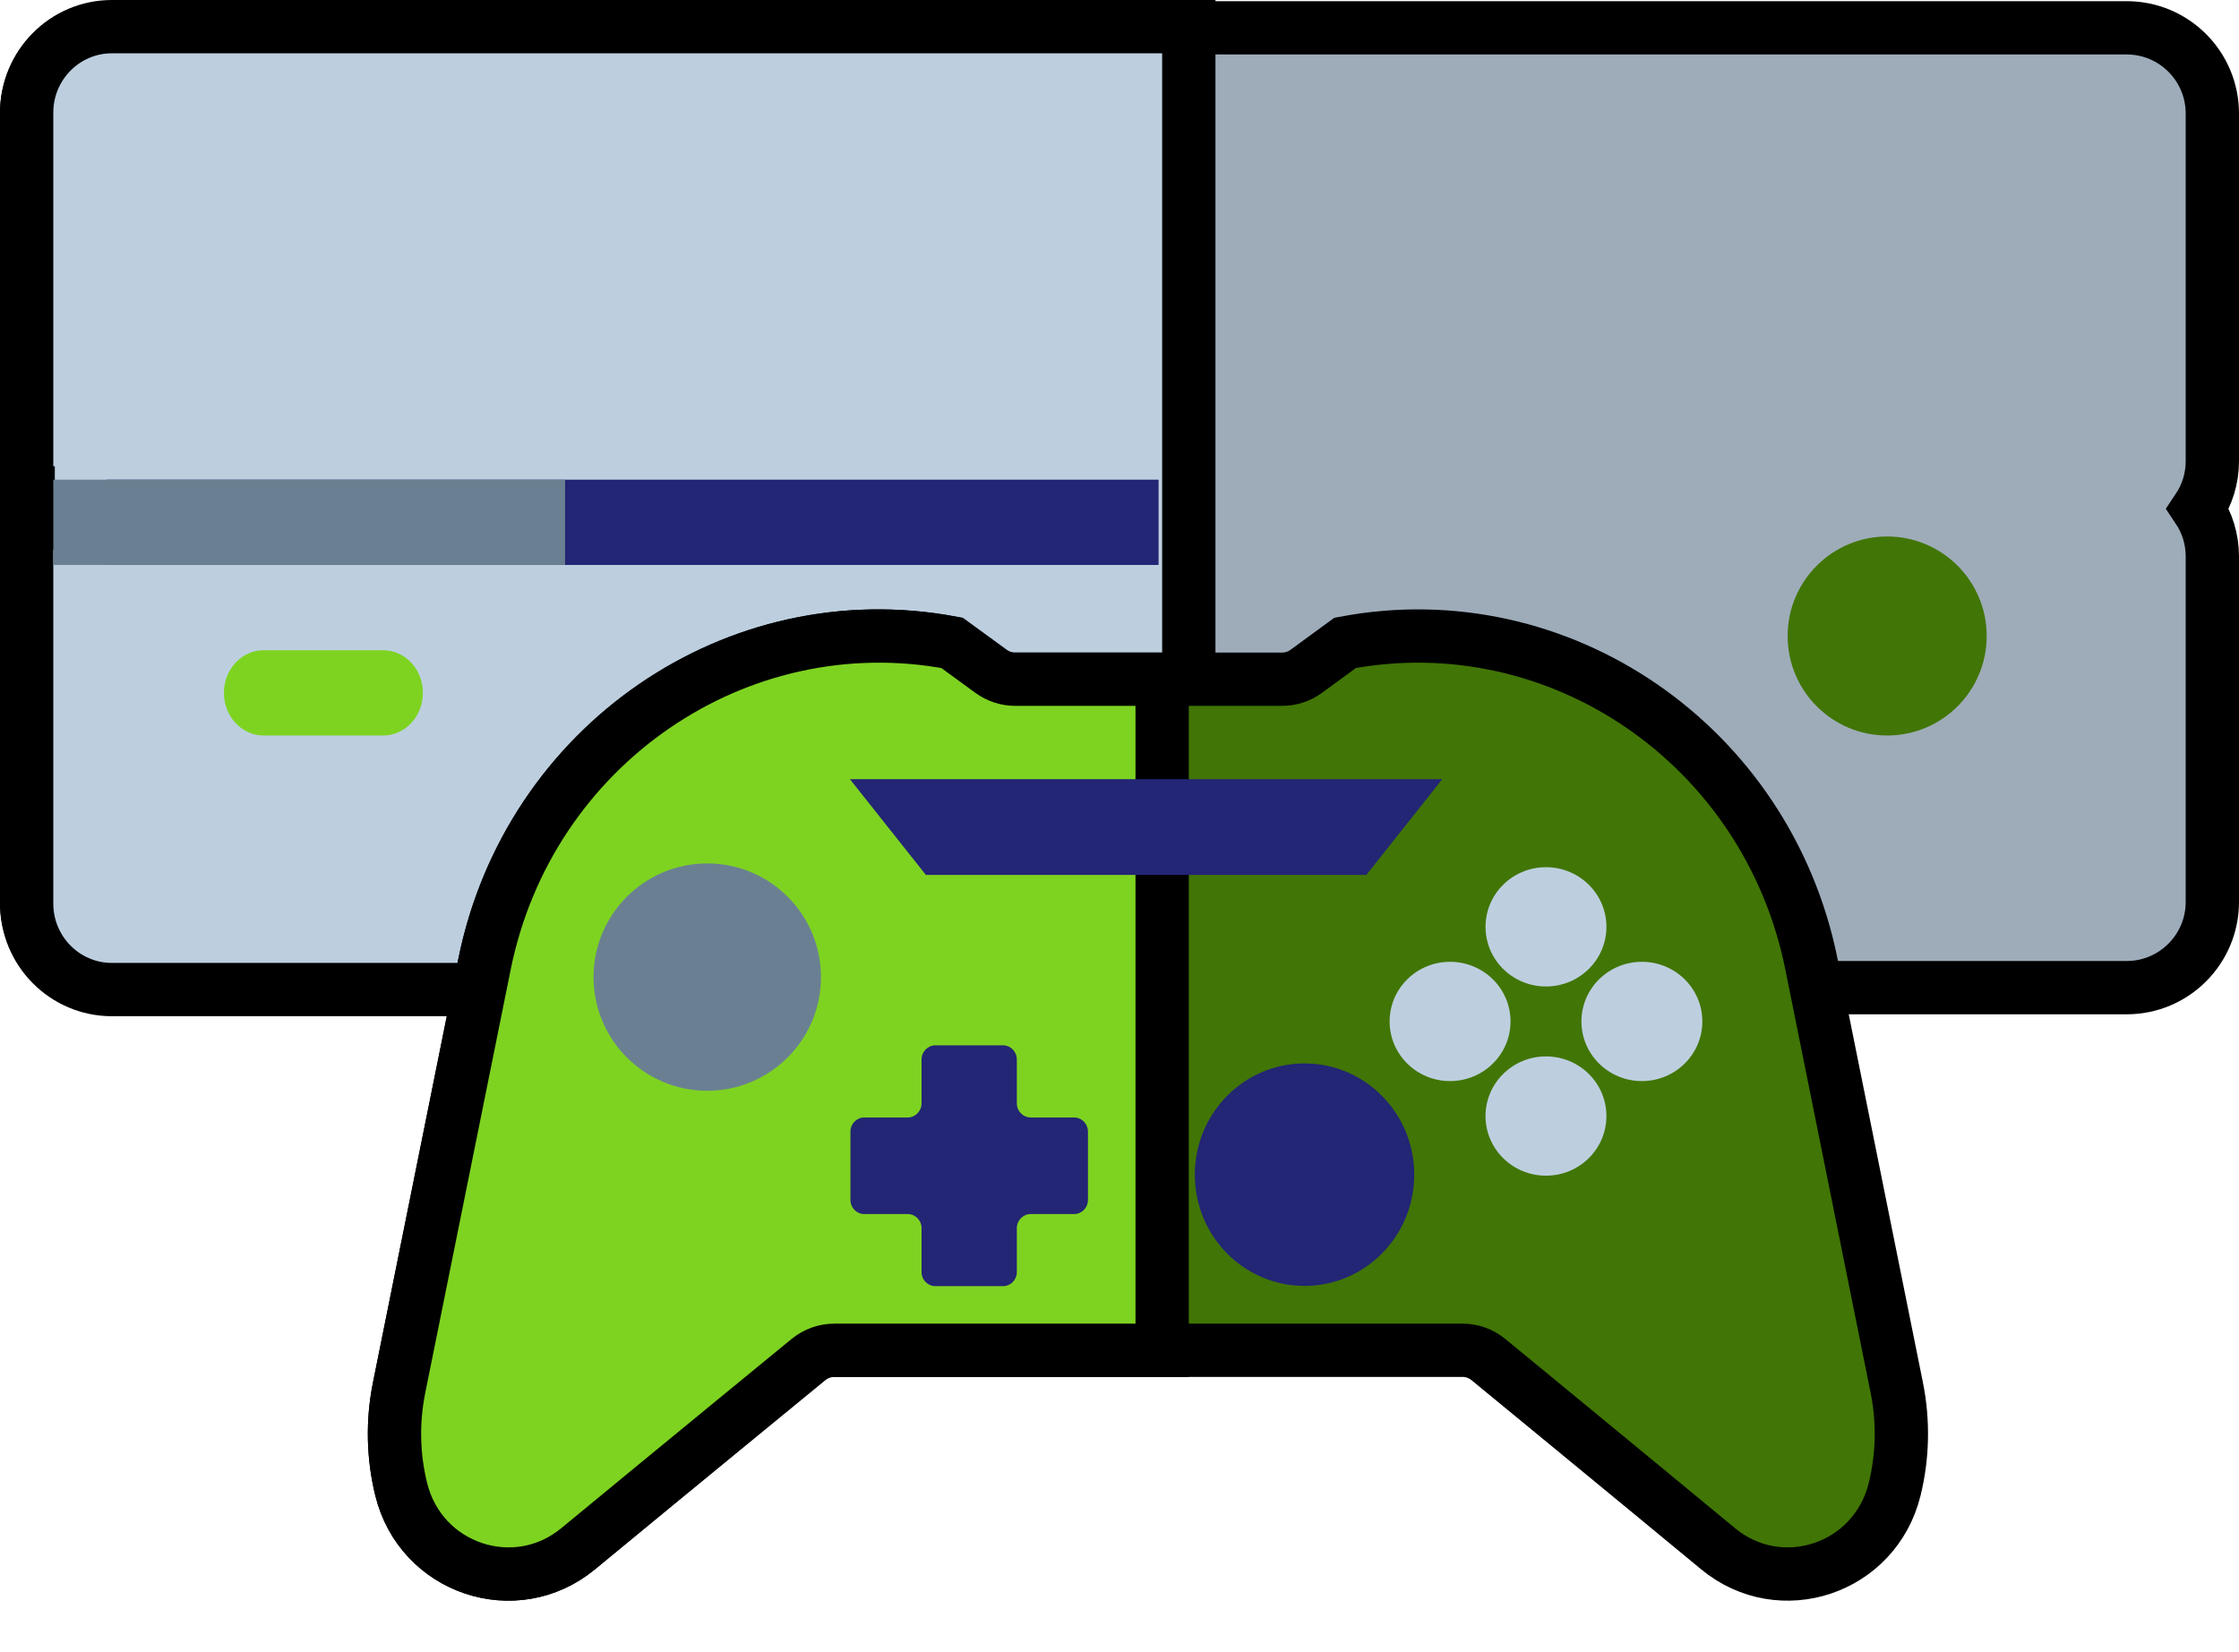 <?xml version="1.0" encoding="UTF-8"?>
<svg width="42px" height="31px" viewBox="0 0 42 31" version="1.1" xmlns="http://www.w3.org/2000/svg" xmlns:xlink="http://www.w3.org/1999/xlink">
    <!-- Generator: Sketch 53.2 (72643) - https://sketchapp.com -->
    <title>xbox</title>
    <desc>Created with Sketch.</desc>
    <g id="Working-Vers-of-Verticle-Slice" stroke="none" stroke-width="1" fill="none" fill-rule="evenodd">
        <g id="L1---Rebuilt-Landing-Page-v4---End-Goal" transform="translate(-468, -1121)" fill-rule="nonzero">
            <g id="xbox" transform="translate(469, 1122)">
                <g id="Group" fill="#9EACBA">
                    <path d="M38.893,17.031 C39.504,17.031 40,16.535 40,15.922 L40,9.44 C40,9.073 39.822,8.748 39.548,8.546 C39.822,8.344 40,8.019 40,7.652 L40,1.131 C40,0.518 39.504,0.022 38.893,0.022 L20,0.022 L20,17.031 L38.893,17.031 L38.893,17.031 L38.893,17.031 Z" id="Shape"></path>
                    <path d="M40.229,8.546 C40.403,8.806 40.5,9.115 40.5,9.44 L40.5,15.922 C40.5,16.81 39.781,17.531 38.893,17.531 L1.107,17.531 C0.219,17.531 -0.5,16.81 -0.5,15.922 L-0.5,8.809 L0.773,8.809 L0.773,8.244 L-0.5,8.244 L-0.5,1.131 C-0.5,0.243 0.219,-0.478 1.107,-0.478 L38.893,-0.478 C39.781,-0.478 40.5,0.242 40.5,1.131 L40.5,7.652 C40.5,7.977 40.403,8.286 40.229,8.546 Z" id="Shape" stroke="#000000"></path>
                </g>
                <path d="M-0.472,8.819 L-0.472,8.248 L-0.5,8.248 L-0.5,1.113 C-0.5,0.224 0.215,-0.5 1.099,-0.5 L21.3,-0.5 L21.3,17.567 L1.099,17.567 C0.215,17.567 -0.5,16.843 -0.5,15.954 L-0.5,8.819 L-0.472,8.819 Z" id="Shape" stroke="#000000" fill="#BDCFDF"></path>
                <path d="M6.187,11.2 L3.947,11.2 C3.534,11.2 3.2,11.558 3.2,12 C3.2,12.442 3.534,12.8 3.947,12.8 L6.187,12.8 C6.599,12.8 6.933,12.442 6.933,12 C6.933,11.558 6.599,11.2 6.187,11.2 Z" id="Shape" fill="#7ED321"></path>
                <polygon id="Rectangle-path" fill="#232575" points="1 8 20.733 8 20.733 9.6 1 9.6"></polygon>
                <polygon id="Rectangle-path" fill="#6A8092" points="0 8 9.6 8 9.6 9.6 0 9.6"></polygon>
                <circle id="Oval" fill="#417505" cx="34.4" cy="10.933" r="1.867"></circle>
                <path d="M34.58,25.034 L32.98,17.091 C32.152,12.979 28.25,10.304 24.233,11.062 L23.501,11.597 C23.37,11.693 23.213,11.744 23.051,11.744 L18.015,11.744 C17.854,11.744 17.697,11.692 17.566,11.597 L16.833,11.062 C12.817,10.304 8.915,12.979 8.086,17.091 L6.487,25.034 C6.357,25.68 6.375,26.33 6.525,26.942 C6.892,28.439 8.665,29.029 9.838,28.059 C11.683,26.533 14.114,24.537 14.147,24.509 C14.284,24.396 14.455,24.335 14.631,24.335 L26.435,24.335 C26.611,24.335 26.782,24.396 26.92,24.509 C26.953,24.537 29.384,26.533 31.229,28.059 C32.401,29.029 34.174,28.439 34.541,26.942 C34.691,26.33 34.71,25.68 34.58,25.034 Z" id="Shape" stroke="#000000" fill="#417505"></path>
                <path d="M20.8,11.744 L18.043,11.744 C17.882,11.744 17.724,11.692 17.593,11.597 L16.859,11.062 C12.832,10.304 8.921,12.979 8.09,17.091 L6.487,25.034 C6.357,25.68 6.375,26.33 6.526,26.942 C6.893,28.439 8.671,29.029 9.846,28.059 C11.696,26.533 14.132,24.537 14.166,24.509 C14.304,24.396 14.475,24.335 14.651,24.335 L20.8,24.335 L20.8,11.744 Z" id="Shape" stroke="#000000" fill="#7ED321"></path>
                <g id="Group" transform="translate(25.067, 15.2)" fill="#BDCFDF">
                    <ellipse id="Oval" cx="2.933" cy="1.19" rx="1.134" ry="1.119"></ellipse>
                    <ellipse id="Oval" cx="2.933" cy="4.74" rx="1.134" ry="1.119"></ellipse>
                    <ellipse id="Oval" cx="4.732" cy="2.965" rx="1.134" ry="1.119"></ellipse>
                    <ellipse id="Oval" cx="1.134" cy="2.965" rx="1.134" ry="1.119"></ellipse>
                </g>
                <circle id="Oval" fill="#6A8092" cx="12.267" cy="17.333" r="2.133"></circle>
                <g id="Group" transform="translate(14.933, 13.6)" fill="#232575">
                    <polygon id="Shape" points="0.01 0.019 1.435 1.816 9.697 1.816 11.122 0.019"></polygon>
                    <ellipse id="Oval" cx="8.538" cy="7.44" rx="2.058" ry="2.087"></ellipse>
                    <path d="M4.215,6.367 L3.402,6.367 C3.258,6.367 3.141,6.248 3.141,6.102 L3.141,5.278 C3.141,5.132 3.024,5.013 2.881,5.013 L1.615,5.013 C1.471,5.013 1.354,5.132 1.354,5.278 L1.354,6.102 C1.354,6.248 1.237,6.367 1.094,6.367 L0.28,6.367 C0.137,6.367 0.02,6.485 0.02,6.631 L0.02,7.915 C0.02,8.061 0.137,8.179 0.28,8.179 L1.094,8.179 C1.238,8.179 1.354,8.298 1.354,8.443 L1.354,9.268 C1.354,9.414 1.471,9.532 1.615,9.532 L2.881,9.532 C3.025,9.532 3.141,9.414 3.141,9.268 L3.141,8.443 C3.141,8.297 3.258,8.179 3.402,8.179 L4.215,8.179 C4.359,8.179 4.475,8.061 4.475,7.915 L4.475,6.631 C4.475,6.485 4.359,6.367 4.215,6.367 Z" id="Shape"></path>
                </g>
            </g>
        </g>
    </g>
</svg>